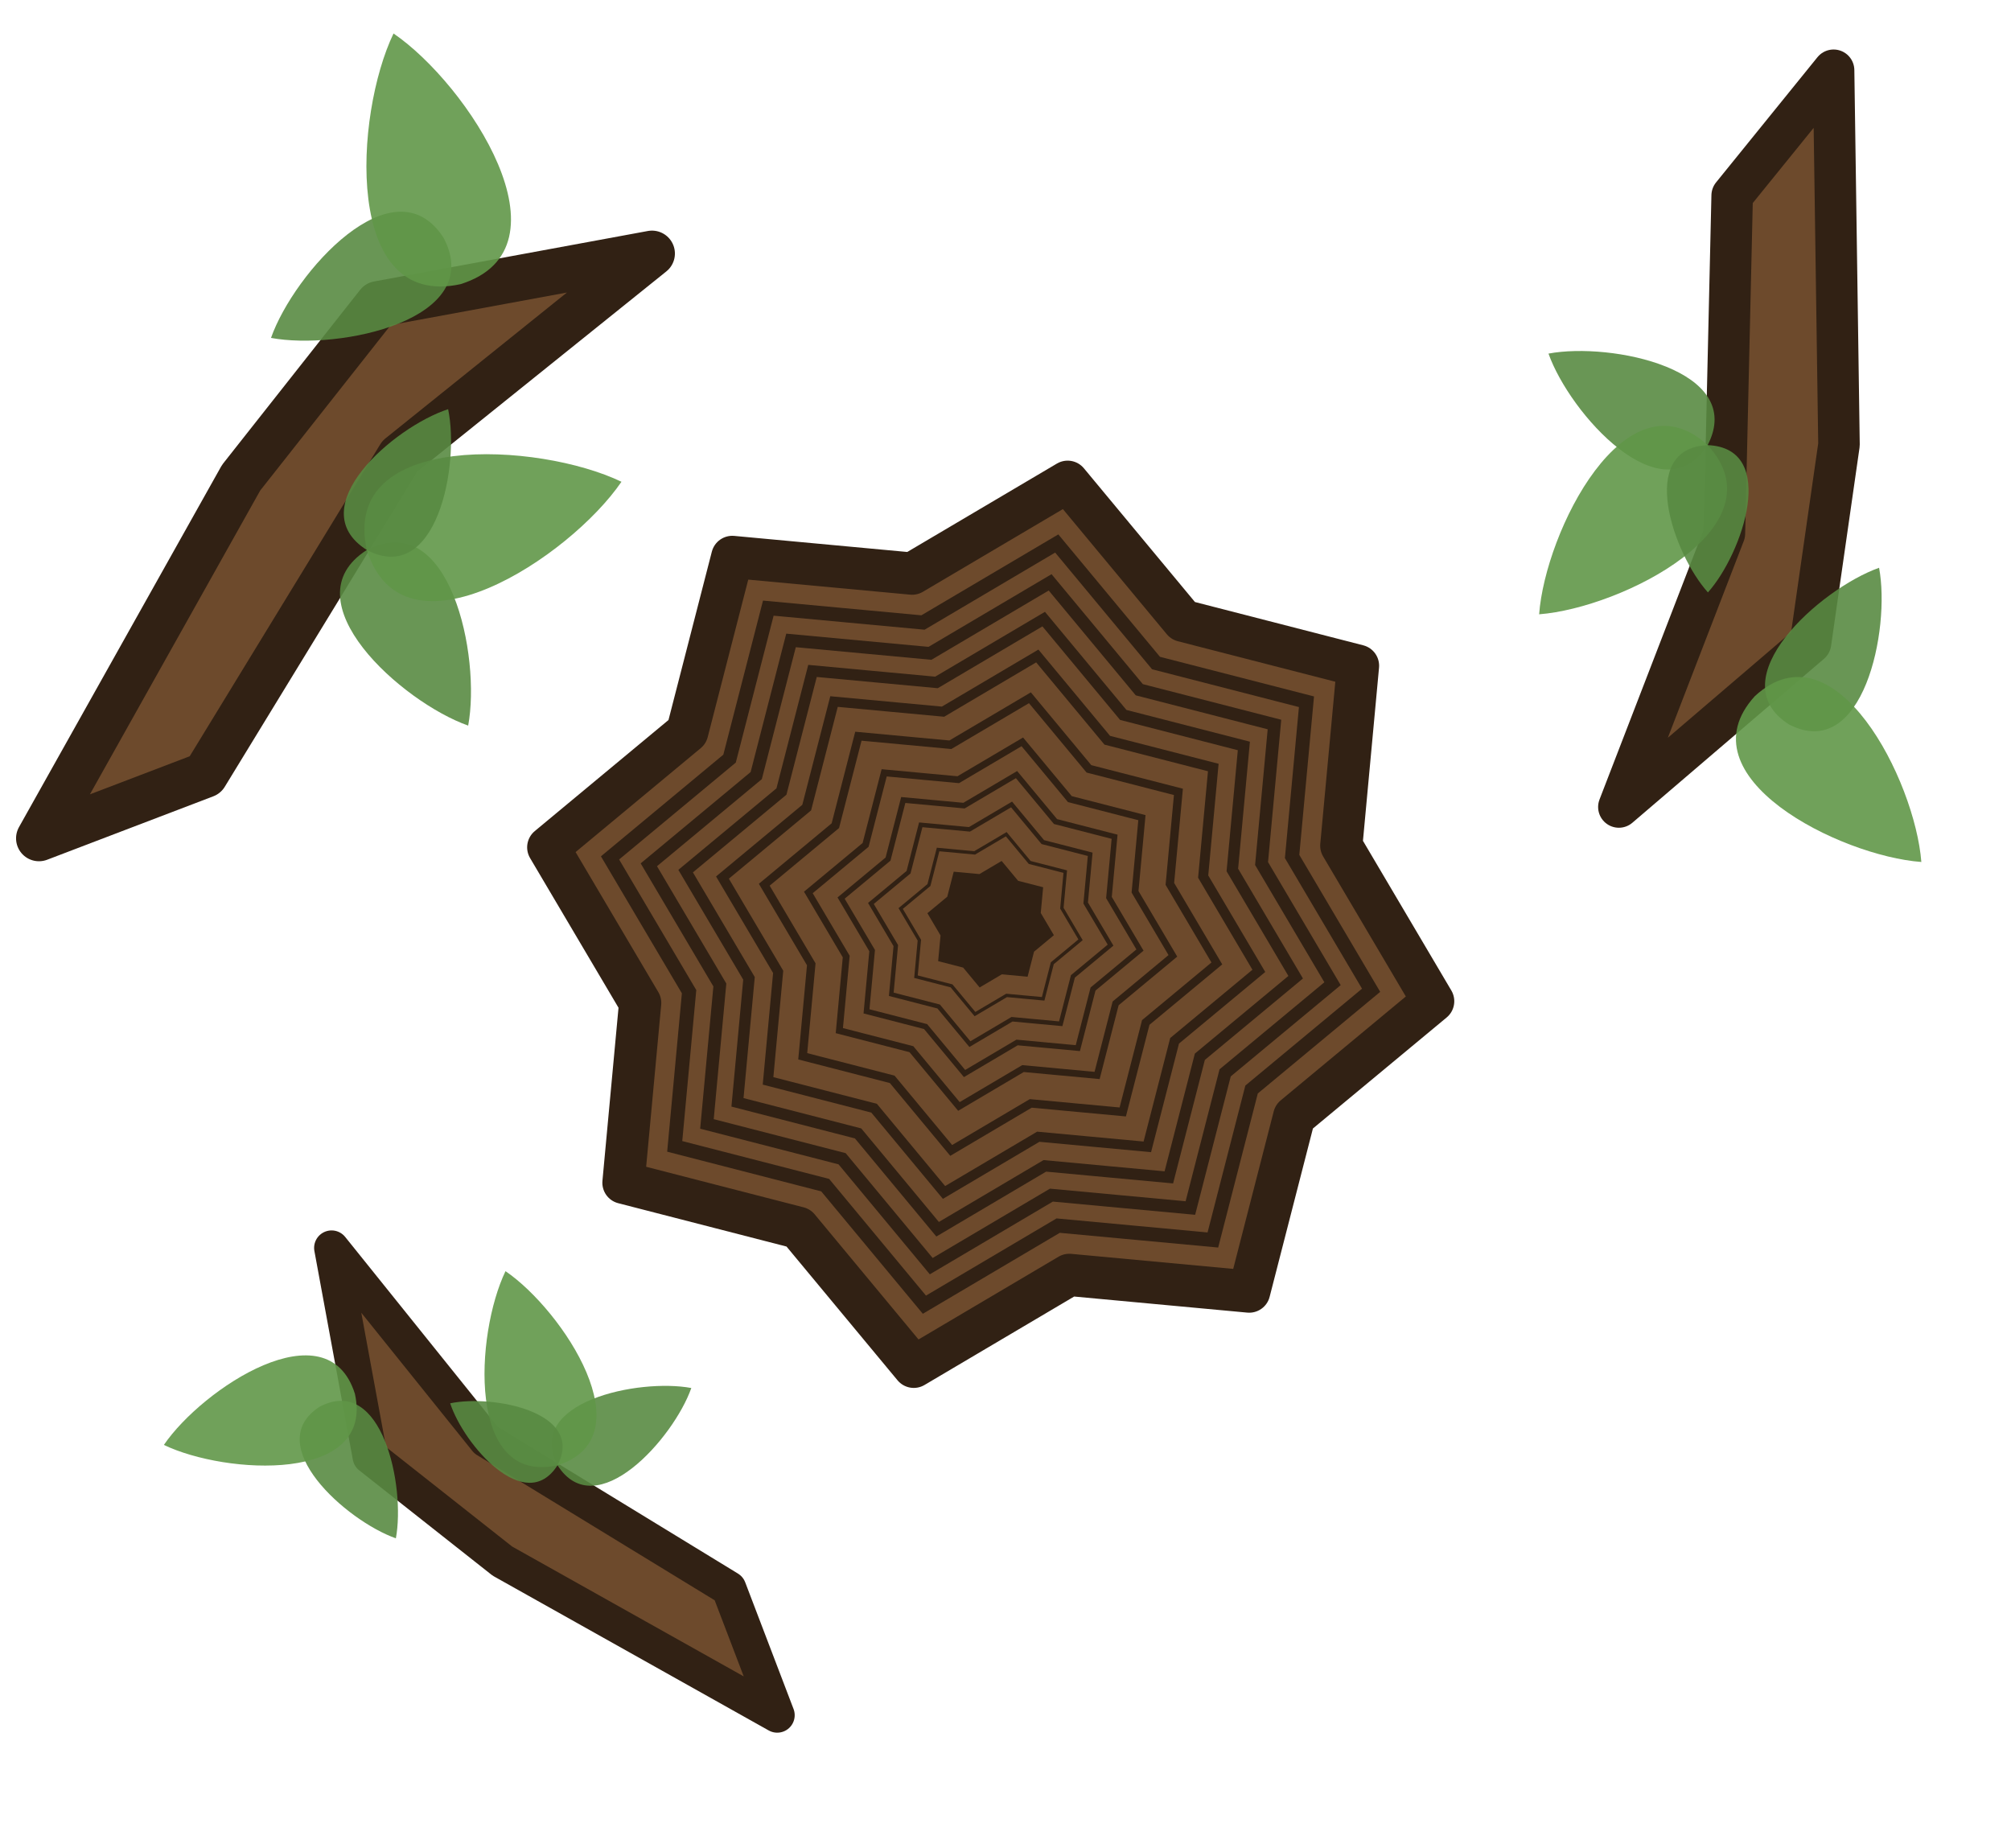 <?xml version="1.0" encoding="UTF-8" standalone="no"?>
<!-- Created with Inkscape (http://www.inkscape.org/) -->

<svg
   width="236.926"
   height="217.725"
   viewBox="0 0 62.687 57.606"
   version="1.1"
   id="svg1062"
   inkscape:version="1.1.2 (0a00cf5339, 2022-02-04)"
   sodipodi:docname="oak_tree_residue.svg"
   xmlns:inkscape="http://www.inkscape.org/namespaces/inkscape"
   xmlns:sodipodi="http://sodipodi.sourceforge.net/DTD/sodipodi-0.dtd"
   xmlns="http://www.w3.org/2000/svg"
   xmlns:svg="http://www.w3.org/2000/svg"
   xmlns:rdf="http://www.w3.org/1999/02/22-rdf-syntax-ns#"
   xmlns:cc="http://creativecommons.org/ns#"
   xmlns:dc="http://purl.org/dc/elements/1.1/">
  <sodipodi:namedview
     id="namedview1064"
     pagecolor="#505050"
     bordercolor="#ffffff"
     borderopacity="1"
     inkscape:pageshadow="0"
     inkscape:pageopacity="0"
     inkscape:pagecheckerboard="1"
     inkscape:document-units="px"
     showgrid="false"
     units="px"
     inkscape:zoom="3.1037318"
     inkscape:cx="23.197881"
     inkscape:cy="130.81027"
     inkscape:window-width="2560"
     inkscape:window-height="1372"
     inkscape:window-x="0"
     inkscape:window-y="0"
     inkscape:window-maximized="1"
     inkscape:current-layer="layer1"
     inkscape:showpageshadow="2"
     inkscape:deskcolor="#505050" />
  <defs
     id="defs1059" />
  <g
     inkscape:label="Layer 1"
     inkscape:groupmode="layer"
     id="layer1"
     transform="translate(8.339,10.641)">
    <path
       sodipodi:type="star"
       style="fill:#6d4a2c;fill-opacity:1;stroke:#312114;stroke-width:0.794;stroke-linejoin:round;stroke-dasharray:none;stroke-opacity:1"
       id="path1620"
       inkscape:flatsided="false"
       sodipodi:sides="8"
       sodipodi:cx="6.6306486"
       sodipodi:cy="7.655385"
       sodipodi:r1="8.4433117"
       sodipodi:r2="6.7546492"
       sodipodi:arg1="0.17219081"
       sodipodi:arg2="0.5648899"
       inkscape:rounded="0"
       inkscape:randomized="0"
       d="M 14.949,9.102 12.336,11.271 11.49,14.56 8.108,14.246 5.184,15.974 3.015,13.361 -0.274,12.514 0.04,9.133 -1.688,6.209 0.925,4.039 1.772,0.75 5.153,1.064 8.077,-0.663 10.247,1.95 l 3.289,0.846 -0.314,3.382 z"
       transform="matrix(1.658,0,0,1.658,11.55,5.473)" />
    <path
       sodipodi:type="star"
       style="fill:#5f4316;fill-opacity:0;fill-rule:nonzero;stroke:#312114;stroke-width:0.307;stroke-linejoin:miter;stroke-dasharray:none;stroke-opacity:1"
       id="path1620-8"
       inkscape:flatsided="false"
       sodipodi:sides="8"
       sodipodi:cx="6.6306486"
       sodipodi:cy="7.655385"
       sodipodi:r1="8.4433117"
       sodipodi:r2="6.7546492"
       sodipodi:arg1="0.17219081"
       sodipodi:arg2="0.5648899"
       inkscape:rounded="0"
       inkscape:randomized="0"
       d="M 14.949,9.102 12.336,11.271 11.49,14.56 8.108,14.246 5.184,15.974 3.015,13.361 -0.274,12.514 0.04,9.133 -1.688,6.209 0.925,4.039 1.772,0.75 5.153,1.064 8.077,-0.663 10.247,1.95 l 3.289,0.846 -0.314,3.382 z"
       transform="matrix(1.426,0,0,1.426,13.084,7.243)" />
    <path
       sodipodi:type="star"
       style="fill:#5f4316;fill-opacity:0;fill-rule:nonzero;stroke:#312114;stroke-width:0.307;stroke-linejoin:miter;stroke-dasharray:none;stroke-opacity:1"
       id="path1620-8-5"
       inkscape:flatsided="false"
       sodipodi:sides="8"
       sodipodi:cx="6.6306486"
       sodipodi:cy="7.655385"
       sodipodi:r1="8.4433117"
       sodipodi:r2="6.7546492"
       sodipodi:arg1="0.17219081"
       sodipodi:arg2="0.5648899"
       inkscape:rounded="0"
       inkscape:randomized="0"
       d="M 14.949,9.102 12.336,11.271 11.49,14.56 8.108,14.246 5.184,15.974 3.015,13.361 -0.274,12.514 0.04,9.133 -1.688,6.209 0.925,4.039 1.772,0.75 5.153,1.064 8.077,-0.663 10.247,1.95 l 3.289,0.846 -0.314,3.382 z"
       transform="matrix(1.281,0,0,1.281,14.049,8.358)" />
    <path
       sodipodi:type="star"
       style="fill:#5f4316;fill-opacity:0;fill-rule:nonzero;stroke:#312114;stroke-width:0.307;stroke-linejoin:miter;stroke-dasharray:none;stroke-opacity:1"
       id="path1620-8-5-7"
       inkscape:flatsided="false"
       sodipodi:sides="8"
       sodipodi:cx="6.6306486"
       sodipodi:cy="7.655385"
       sodipodi:r1="8.4433117"
       sodipodi:r2="6.7546492"
       sodipodi:arg1="0.17219081"
       sodipodi:arg2="0.5648899"
       inkscape:rounded="0"
       inkscape:randomized="0"
       d="M 14.949,9.102 12.336,11.271 11.49,14.56 8.108,14.246 5.184,15.974 3.015,13.361 -0.274,12.514 0.04,9.133 -1.688,6.209 0.925,4.039 1.772,0.75 5.153,1.064 8.077,-0.663 10.247,1.95 l 3.289,0.846 -0.314,3.382 z"
       transform="matrix(1.143,0,0,1.143,14.963,9.412)" />
    <path
       sodipodi:type="star"
       style="fill:#5f4316;fill-opacity:0;fill-rule:nonzero;stroke:#312114;stroke-width:0.307;stroke-linejoin:miter;stroke-dasharray:none;stroke-opacity:1"
       id="path1620-8-5-7-3"
       inkscape:flatsided="false"
       sodipodi:sides="8"
       sodipodi:cx="6.6306486"
       sodipodi:cy="7.655385"
       sodipodi:r1="8.4433117"
       sodipodi:r2="6.7546492"
       sodipodi:arg1="0.17219081"
       sodipodi:arg2="0.5648899"
       inkscape:rounded="0"
       inkscape:randomized="0"
       d="M 14.949,9.102 12.336,11.271 11.49,14.56 8.108,14.246 5.184,15.974 3.015,13.361 -0.274,12.514 0.04,9.133 -1.688,6.209 0.925,4.039 1.772,0.75 5.153,1.064 8.077,-0.663 10.247,1.95 l 3.289,0.846 -0.314,3.382 z"
       transform="matrix(1.005,0,0,1.005,15.878,10.47)" />
    <path
       sodipodi:type="star"
       style="fill:#5f4316;fill-opacity:0;fill-rule:nonzero;stroke:#312114;stroke-width:0.307;stroke-linejoin:miter;stroke-dasharray:none;stroke-opacity:1"
       id="path1620-8-5-7-3-2"
       inkscape:flatsided="false"
       sodipodi:sides="8"
       sodipodi:cx="6.6306486"
       sodipodi:cy="7.655385"
       sodipodi:r1="8.4433117"
       sodipodi:r2="6.7546492"
       sodipodi:arg1="0.17219081"
       sodipodi:arg2="0.5648899"
       inkscape:rounded="0"
       inkscape:randomized="0"
       d="M 14.949,9.102 12.336,11.271 11.49,14.56 8.108,14.246 5.184,15.974 3.015,13.361 -0.274,12.514 0.04,9.133 -1.688,6.209 0.925,4.039 1.772,0.75 5.153,1.064 8.077,-0.663 10.247,1.95 l 3.289,0.846 -0.314,3.382 z"
       transform="matrix(0.848,0,0,0.848,16.916,11.668)" />
    <path
       sodipodi:type="star"
       style="fill:#5f4316;fill-opacity:0;fill-rule:nonzero;stroke:#312114;stroke-width:0.307;stroke-linejoin:miter;stroke-dasharray:none;stroke-opacity:1"
       id="path1620-8-5-7-3-2-7"
       inkscape:flatsided="false"
       sodipodi:sides="8"
       sodipodi:cx="6.6306486"
       sodipodi:cy="7.655385"
       sodipodi:r1="8.4433117"
       sodipodi:r2="6.7546492"
       sodipodi:arg1="0.17219081"
       sodipodi:arg2="0.5648899"
       inkscape:rounded="0"
       inkscape:randomized="0"
       d="M 14.949,9.102 12.336,11.271 11.49,14.56 8.108,14.246 5.184,15.974 3.015,13.361 -0.274,12.514 0.04,9.133 -1.688,6.209 0.925,4.039 1.772,0.75 5.153,1.064 8.077,-0.663 10.247,1.95 l 3.289,0.846 -0.314,3.382 z"
       transform="matrix(0.683,0,0,0.683,18.012,12.933)" />
    <path
       sodipodi:type="star"
       style="fill:#5f4316;fill-opacity:0;fill-rule:nonzero;stroke:#312114;stroke-width:0.307;stroke-linejoin:miter;stroke-dasharray:none;stroke-opacity:1"
       id="path1620-8-5-7-3-2-7-0"
       inkscape:flatsided="false"
       sodipodi:sides="8"
       sodipodi:cx="6.6306486"
       sodipodi:cy="7.655385"
       sodipodi:r1="8.4433117"
       sodipodi:r2="6.7546492"
       sodipodi:arg1="0.17219081"
       sodipodi:arg2="0.5648899"
       inkscape:rounded="0"
       inkscape:randomized="0"
       d="M 14.949,9.102 12.336,11.271 11.49,14.56 8.108,14.246 5.184,15.974 3.015,13.361 -0.274,12.514 0.04,9.133 -1.688,6.209 0.925,4.039 1.772,0.75 5.153,1.064 8.077,-0.663 10.247,1.95 l 3.289,0.846 -0.314,3.382 z"
       transform="matrix(0.56,0,0,0.56,18.825,13.872)" />
    <path
       sodipodi:type="star"
       style="fill:#5f4316;fill-opacity:0;fill-rule:nonzero;stroke:#312114;stroke-width:0.307;stroke-linejoin:miter;stroke-dasharray:none;stroke-opacity:1"
       id="path1620-8-5-7-3-2-7-0-0"
       inkscape:flatsided="false"
       sodipodi:sides="8"
       sodipodi:cx="6.6306486"
       sodipodi:cy="7.655385"
       sodipodi:r1="8.4433117"
       sodipodi:r2="6.7546492"
       sodipodi:arg1="0.17219081"
       sodipodi:arg2="0.5648899"
       inkscape:rounded="0"
       inkscape:randomized="0"
       d="M 14.949,9.102 12.336,11.271 11.49,14.56 8.108,14.246 5.184,15.974 3.015,13.361 -0.274,12.514 0.04,9.133 -1.688,6.209 0.925,4.039 1.772,0.75 5.153,1.064 8.077,-0.663 10.247,1.95 l 3.289,0.846 -0.314,3.382 z"
       transform="matrix(0.449,0,0,0.449,19.567,14.729)" />
    <path
       sodipodi:type="star"
       style="fill:#5f4316;fill-opacity:0;fill-rule:nonzero;stroke:#312114;stroke-width:0.307;stroke-linejoin:miter;stroke-dasharray:none;stroke-opacity:1"
       id="path1620-8-5-7-3-2-7-0-0-8"
       inkscape:flatsided="false"
       sodipodi:sides="8"
       sodipodi:cx="6.6306486"
       sodipodi:cy="7.655385"
       sodipodi:r1="8.4433117"
       sodipodi:r2="6.7546492"
       sodipodi:arg1="0.17219081"
       sodipodi:arg2="0.5648899"
       inkscape:rounded="0"
       inkscape:randomized="0"
       d="M 14.949,9.102 12.336,11.271 11.49,14.56 8.108,14.246 5.184,15.974 3.015,13.361 -0.274,12.514 0.04,9.133 -1.688,6.209 0.925,4.039 1.772,0.75 5.153,1.064 8.077,-0.663 10.247,1.95 l 3.289,0.846 -0.314,3.382 z"
       transform="matrix(0.337,0,0,0.337,20.306,15.582)" />
    <path
       sodipodi:type="star"
       style="fill:#312114;fill-opacity:1;fill-rule:nonzero;stroke:#4b2e00;stroke-width:0;stroke-linejoin:miter;stroke-dasharray:none;stroke-opacity:1"
       id="path1620-8-5-7-3-2-7-0-0-8-4"
       inkscape:flatsided="false"
       sodipodi:sides="8"
       sodipodi:cx="6.6306486"
       sodipodi:cy="7.655385"
       sodipodi:r1="8.4433117"
       sodipodi:r2="6.7546492"
       sodipodi:arg1="0.17219081"
       sodipodi:arg2="0.5648899"
       inkscape:rounded="0"
       inkscape:randomized="0"
       d="M 14.949,9.102 12.336,11.271 11.49,14.56 8.108,14.246 5.184,15.974 3.015,13.361 -0.274,12.514 0.04,9.133 -1.688,6.209 0.925,4.039 1.772,0.75 5.153,1.064 8.077,-0.663 10.247,1.95 l 3.289,0.846 -0.314,3.382 z"
       transform="matrix(0.237,0,0,0.237,20.97,16.349)" />
    <g
       style="fill:none"
       id="g866"
       transform="matrix(0.164,0.164,-0.164,0.164,5.031,-10.703)">
      <path
         d="M 27.733,63.425 24.252,33.901 45.481,3.079 40.776,46.306 52.556,95.08 42.789,116.906 Z"
         fill="#6d4a2c"
         stroke="#1b1917"
         stroke-width="6.16"
         stroke-miterlimit="16"
         stroke-linejoin="round"
         id="path4-3"
         style="stroke:#312114;stroke-opacity:1"
         sodipodi:nodetypes="ccccccc" />
      <path
         d="M 72.864,65.399 C 67.53,57.618 50.345,46.338 46.551,58.351 c -2.72,12.301 17.801,11.125 26.313,7.054 l 0.004,0.001 c 0,-0.002 -0.002,-0.006 -0.002,-0.007 z"
         fill="#5f926a"
         id="path46-67"
         style="fill:#588a42;fill-opacity:0.898;stroke-width:1.204" />
      <path
         d="m 64.265,27.66 -0.005,0.008 C 52.662,31.733 32.677,49.506 46.55,58.351 61.146,65.942 66.545,39.749 64.267,27.672 l 0.005,-0.008 c -0.001,0.001 -0.004,0.002 -0.005,0.002 0,-0.002 -0.001,-0.004 -0.001,-0.006 z"
         fill="#587e60"
         id="path48-5"
         style="fill:#609648;fill-opacity:0.898;stroke-width:1.204" />
      <path
         d="m 17.293,47.301 c 7.658,-5.25 18.759,-22.163 6.936,-25.897 -12.106,-2.677 -10.949,17.519 -6.942,25.896 l -0.001,0.004 c 0.002,0 0.006,-0.002 0.007,-0.002 z"
         fill="#5f926a"
         id="path46-6-3"
         style="fill:#588a42;fill-opacity:0.898;stroke-width:1.185" />
      <path
         d="m 8.85e-5,6.732 0.008,0.005 C 4.008,18.152 21.5,37.82 30.205,24.167 37.676,9.803 11.897,4.489 0.012,6.731 l -0.008,-0.005 c 0.001,0.001 0.002,0.003 0.002,0.005 -0.002,0 -0.003,0.001 -0.006,0.001 z"
         fill="#587e60"
         id="path48-7-5"
         style="fill:#609648;fill-opacity:0.898;stroke-width:1.185" />
      <path
         d="m 40.891,37.243 0.001,0.005 c -3.485,6.883 -4.658,23.404 5.657,21.103 C 56.634,55.186 47.357,41.465 40.897,37.245 l -0.001,-0.004 c 0.001,-0.001 0,0 0,0 -0.001,-0.001 -0.004,0.002 -0.005,0.001 z"
         fill="#77a37a"
         id="path50-6"
         style="fill:#588a42;fill-opacity:0.898;stroke-width:1.204" />
    </g>
    <g
       style="fill:none"
       id="g866-8"
       transform="matrix(0.125,-0.125,0.125,0.125,-4.073,33.552)">
      <path
         d="M 27.733,63.425 24.252,33.901 45.481,3.079 40.776,46.306 52.556,95.08 42.789,116.906 Z"
         fill="#6d4a2c"
         stroke="#1b1917"
         stroke-width="6.16"
         stroke-miterlimit="16"
         stroke-linejoin="round"
         id="path4-3-7"
         style="stroke:#312114;stroke-opacity:1"
         sodipodi:nodetypes="ccccccc" />
      <path
         d="M 72.864,65.399 C 67.53,57.618 50.345,46.338 46.551,58.351 c -2.72,12.301 17.801,11.125 26.313,7.054 l 0.004,0.001 c 0,-0.002 -0.002,-0.006 -0.002,-0.007 z"
         fill="#5f926a"
         id="path46-67-9"
         style="fill:#588a42;fill-opacity:0.898;stroke-width:1.204" />
      <path
         d="m 64.265,27.66 -0.005,0.008 C 52.662,31.733 32.677,49.506 46.55,58.351 61.146,65.942 66.545,39.749 64.267,27.672 l 0.005,-0.008 c -0.001,0.001 -0.004,0.002 -0.005,0.002 0,-0.002 -0.001,-0.004 -0.001,-0.006 z"
         fill="#587e60"
         id="path48-5-2"
         style="fill:#609648;fill-opacity:0.898;stroke-width:1.204" />
      <path
         d="m 17.293,47.301 c 7.658,-5.25 18.759,-22.163 6.936,-25.897 -12.106,-2.677 -10.949,17.519 -6.942,25.896 l -0.001,0.004 c 0.002,0 0.006,-0.002 0.007,-0.002 z"
         fill="#5f926a"
         id="path46-6-3-0"
         style="fill:#588a42;fill-opacity:0.898;stroke-width:1.185" />
      <path
         d="m 8.85e-5,6.732 0.008,0.005 C 4.008,18.152 21.5,37.82 30.205,24.167 37.676,9.803 11.897,4.489 0.012,6.731 l -0.008,-0.005 c 0.001,0.001 0.002,0.003 0.002,0.005 -0.002,0 -0.003,0.001 -0.006,0.001 z"
         fill="#587e60"
         id="path48-7-5-2"
         style="fill:#609648;fill-opacity:0.898;stroke-width:1.185" />
      <path
         d="m 40.891,37.243 0.001,0.005 c -3.485,6.883 -4.658,23.404 5.657,21.103 C 56.634,55.186 47.357,41.465 40.897,37.245 l -0.001,-0.004 c 0.001,-0.001 0,0 0,0 -0.001,-0.001 -0.004,0.002 -0.005,0.001 z"
         fill="#77a37a"
         id="path50-6-3"
         style="fill:#588a42;fill-opacity:0.898;stroke-width:1.204" />
    </g>
    <g
       style="fill:none"
       id="g866-7"
       transform="matrix(-0.203,-0.054,0.054,-0.203,51.191,17.591)">
      <path
         d="M 27.733,63.425 24.252,33.901 45.481,3.079 40.776,46.306 52.556,95.08 42.789,116.906 Z"
         fill="#6d4a2c"
         stroke="#1b1917"
         stroke-width="6.16"
         stroke-miterlimit="16"
         stroke-linejoin="round"
         id="path4-3-5"
         style="stroke:#312114;stroke-opacity:1"
         sodipodi:nodetypes="ccccccc" />
      <path
         d="M 72.864,65.399 C 67.53,57.618 50.345,46.338 46.551,58.351 c -2.72,12.301 17.801,11.125 26.313,7.054 l 0.004,0.001 c 0,-0.002 -0.002,-0.006 -0.002,-0.007 z"
         fill="#5f926a"
         id="path46-67-92"
         style="fill:#588a42;fill-opacity:0.898;stroke-width:1.204" />
      <path
         d="m 64.265,27.66 -0.005,0.008 C 52.662,31.733 32.677,49.506 46.55,58.351 61.146,65.942 66.545,39.749 64.267,27.672 l 0.005,-0.008 c -0.001,0.001 -0.004,0.002 -0.005,0.002 0,-0.002 -0.001,-0.004 -0.001,-0.006 z"
         fill="#587e60"
         id="path48-5-28"
         style="fill:#609648;fill-opacity:0.898;stroke-width:1.204" />
      <path
         d="m 17.293,47.301 c 7.658,-5.25 18.759,-22.163 6.936,-25.897 -12.106,-2.677 -10.949,17.519 -6.942,25.896 l -0.001,0.004 c 0.002,0 0.006,-0.002 0.007,-0.002 z"
         fill="#5f926a"
         id="path46-6-3-9"
         style="fill:#588a42;fill-opacity:0.898;stroke-width:1.185" />
      <path
         d="m 8.85e-5,6.732 0.008,0.005 C 4.008,18.152 21.5,37.82 30.205,24.167 37.676,9.803 11.897,4.489 0.012,6.731 l -0.008,-0.005 c 0.001,0.001 0.002,0.003 0.002,0.005 -0.002,0 -0.003,0.001 -0.006,0.001 z"
         fill="#587e60"
         id="path48-7-5-7"
         style="fill:#609648;fill-opacity:0.898;stroke-width:1.185" />
      <path
         d="m 40.891,37.243 0.001,0.005 c -3.485,6.883 -4.658,23.404 5.657,21.103 C 56.634,55.186 47.357,41.465 40.897,37.245 l -0.001,-0.004 c 0.001,-0.001 0,0 0,0 -0.001,-0.001 -0.004,0.002 -0.005,0.001 z"
         fill="#77a37a"
         id="path50-6-36"
         style="fill:#588a42;fill-opacity:0.898;stroke-width:1.204" />
    </g>
  </g>
</svg>
